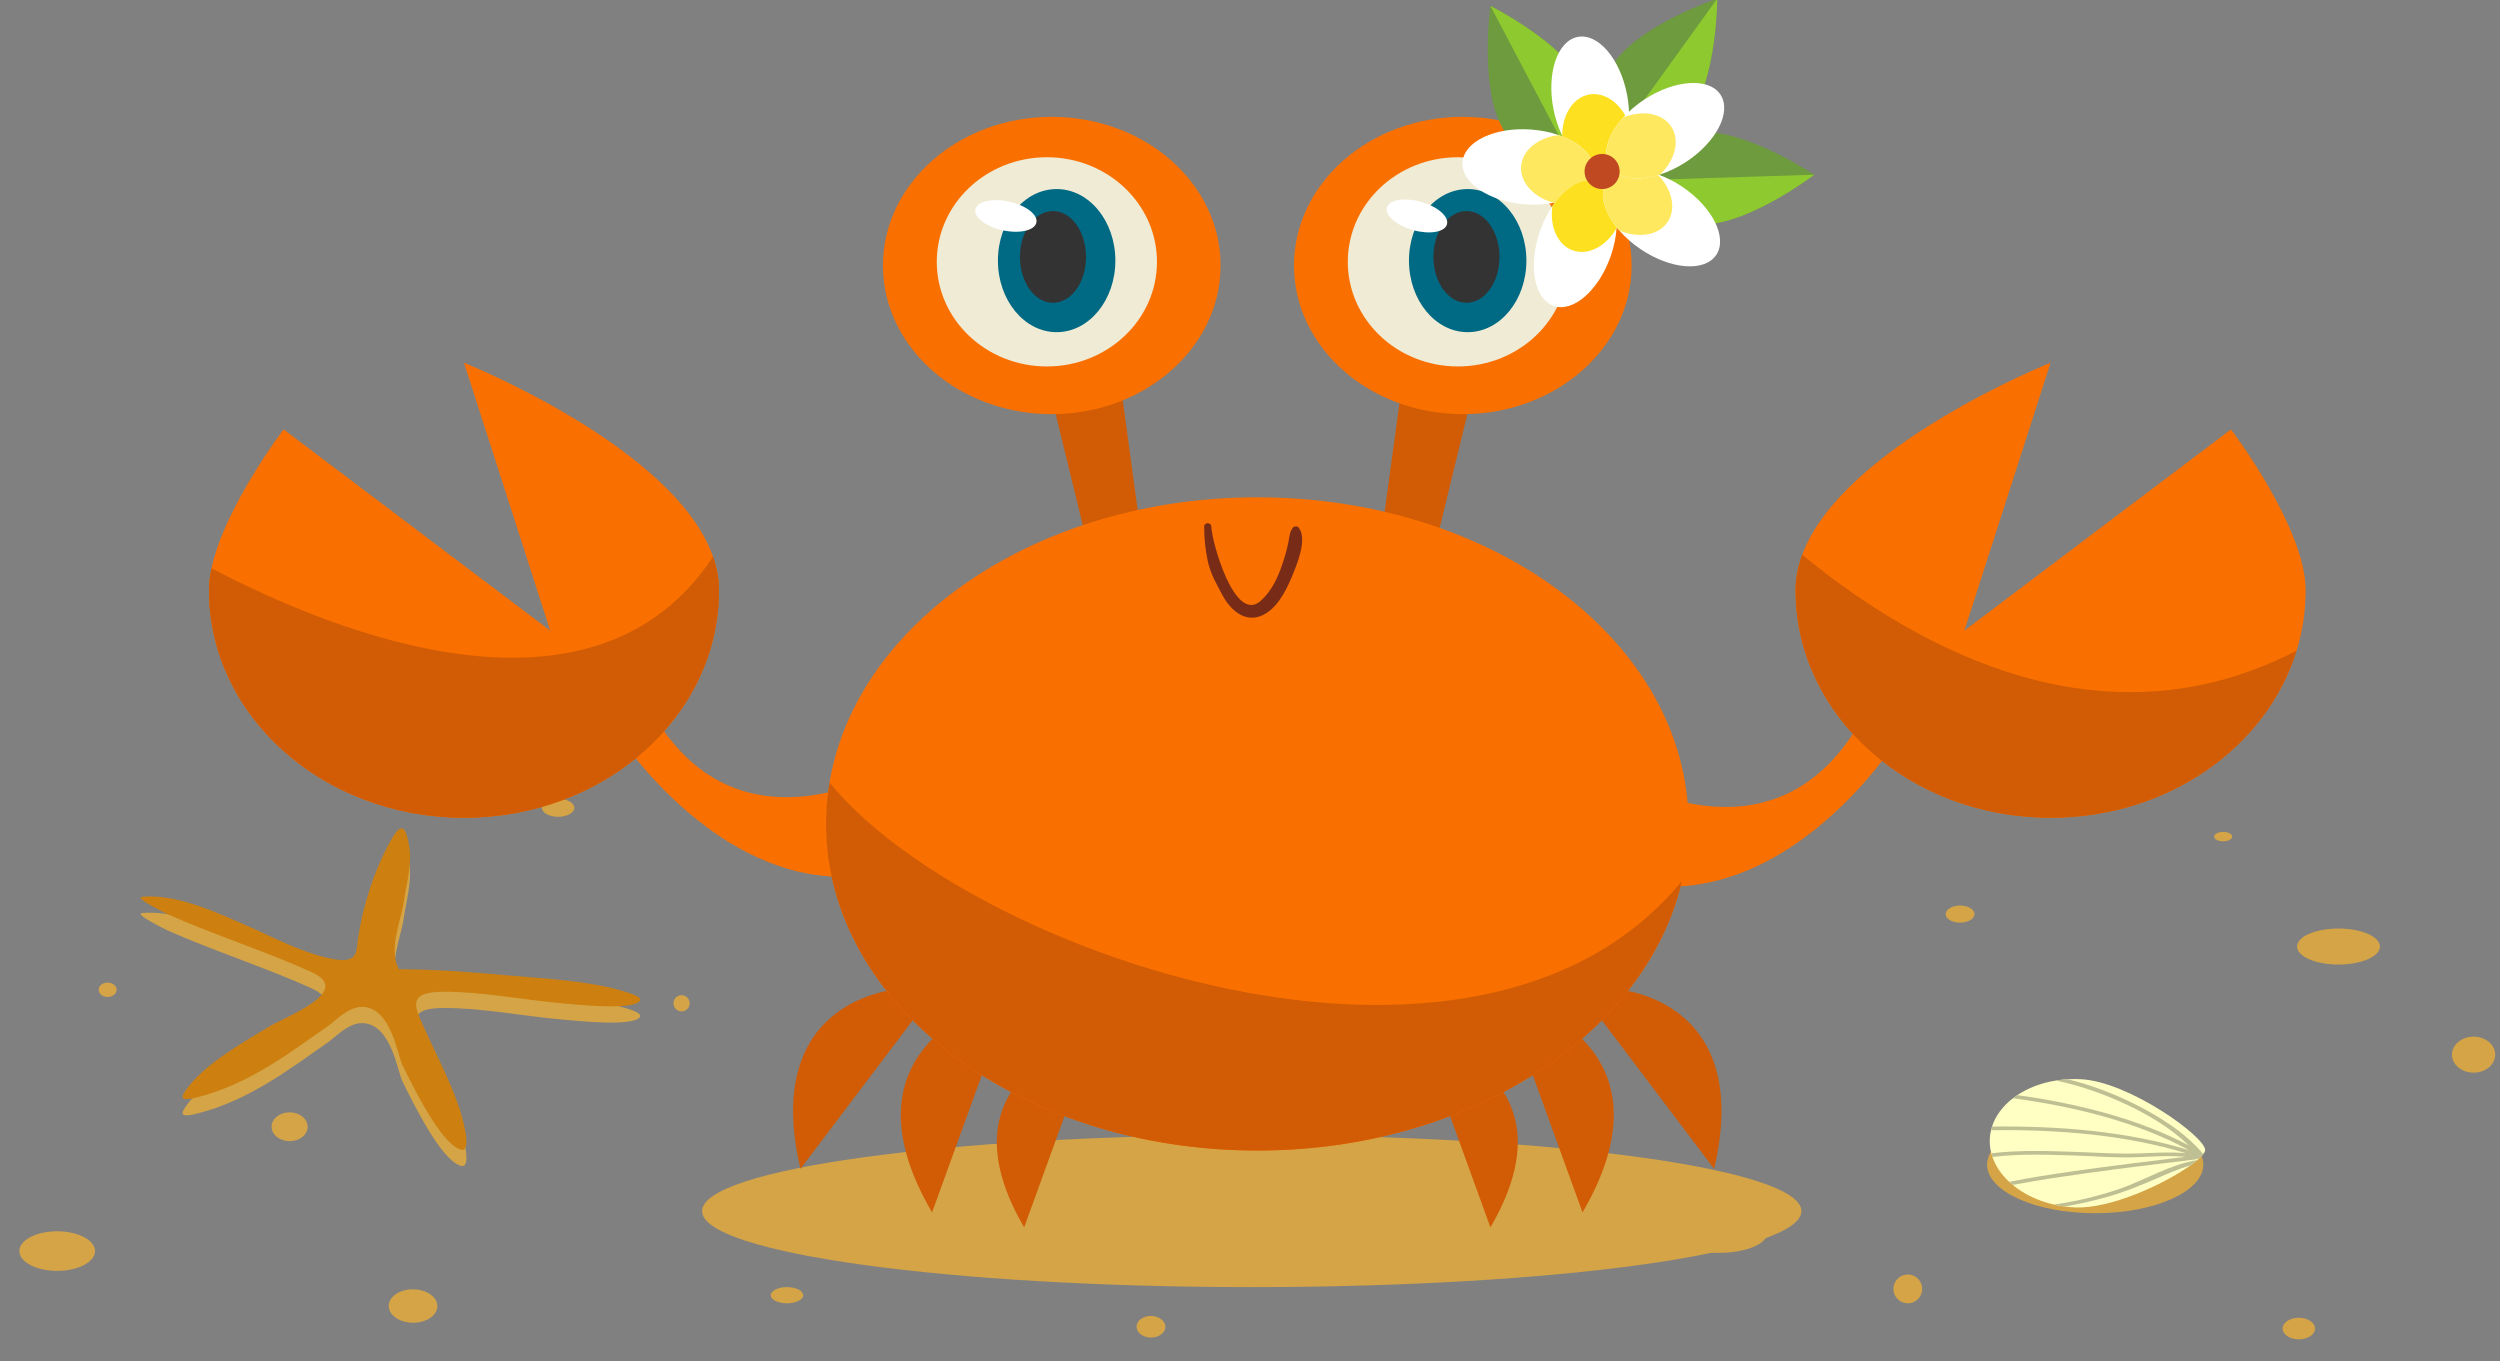 <?xml version="1.0" encoding="UTF-8"?>
<svg width="90px" height="49px" viewBox="0 0 90 49" version="1.1" xmlns="http://www.w3.org/2000/svg" xmlns:xlink="http://www.w3.org/1999/xlink">
    <rect x="0" y="0" width="90" height="49" fill="#808080" stroke="none"/>
    <!-- Generator: Sketch 53.1 (72631) - https://sketchapp.com -->
    <title>Group 33</title>
    <desc>Created with Sketch.</desc>
    <g id="Page-1" stroke="none" stroke-width="1" fill="none" fill-rule="evenodd">
        <g id="Group-33" transform="translate(0.696, -0.051)">
            <path d="M14.169,47.67 C13.686,47.666 13.296,47.394 13.298,47.061 C13.301,46.729 13.695,46.462 14.179,46.466 C14.662,46.47 15.052,46.742 15.05,47.075 C15.047,47.407 14.653,47.673 14.169,47.67" id="Fill-166" fill="#D4A447"></path>
            <path d="M28.219,46.679 C28.219,46.84 27.957,46.971 27.635,46.971 C27.313,46.971 27.051,46.84 27.051,46.679 C27.051,46.518 27.313,46.387 27.635,46.387 C27.957,46.387 28.219,46.518 28.219,46.679" id="Fill-168" fill="#D4A447"></path>
            <path d="M24.132,36.17 C24.132,36.331 24.001,36.462 23.84,36.462 C23.679,36.462 23.548,36.331 23.548,36.17 C23.548,36.009 23.679,35.878 23.84,35.878 C24.001,35.878 24.132,36.009 24.132,36.17" id="Fill-170" fill="#D4A447"></path>
            <path d="M10.379,40.614 C10.379,40.901 10.089,41.133 9.731,41.133 C9.372,41.133 9.082,40.901 9.082,40.614 C9.082,40.327 9.372,40.095 9.731,40.095 C10.089,40.095 10.379,40.327 10.379,40.614" id="Fill-172" fill="#D4A447"></path>
            <path d="M3.503,35.683 C3.503,35.827 3.357,35.943 3.179,35.943 C2.999,35.943 2.855,35.827 2.855,35.683 C2.855,35.539 2.999,35.424 3.179,35.424 C3.357,35.424 3.503,35.539 3.503,35.683" id="Fill-174" fill="#D4A447"></path>
            <path d="M53.194,44.766 C53.194,45.016 52.875,45.219 52.481,45.219 C52.087,45.219 51.767,45.016 51.767,44.766 C51.767,44.514 52.087,44.312 52.481,44.312 C52.875,44.312 53.194,44.514 53.194,44.766" id="Fill-176" fill="#D4A447"></path>
            <path d="M70.385,32.959 C70.385,33.129 70.153,33.267 69.865,33.267 C69.579,33.267 69.347,33.129 69.347,32.959 C69.347,32.789 69.579,32.651 69.865,32.651 C70.153,32.651 70.385,32.789 70.385,32.959" id="Fill-178" fill="#D4A447"></path>
            <path d="M79.662,30.169 C79.662,30.263 79.516,30.339 79.338,30.339 C79.157,30.339 79.013,30.263 79.013,30.169 C79.013,30.075 79.157,29.999 79.338,29.999 C79.516,29.999 79.662,30.075 79.662,30.169" id="Fill-180" fill="#D4A447"></path>
            <path d="M89.132,38.019 C89.132,38.377 88.783,38.667 88.354,38.667 C87.924,38.667 87.575,38.377 87.575,38.019 C87.575,37.661 87.924,37.37 88.354,37.37 C88.783,37.37 89.132,37.661 89.132,38.019" id="Fill-182" fill="#D4A447"></path>
            <path d="M68.503,46.452 C68.503,46.739 68.272,46.971 67.984,46.971 C67.698,46.971 67.466,46.739 67.466,46.452 C67.466,46.165 67.698,45.933 67.984,45.933 C68.272,45.933 68.503,46.165 68.503,46.452" id="Fill-184" fill="#D4A447"></path>
            <path d="M82.646,47.879 C82.646,48.094 82.384,48.268 82.062,48.268 C81.739,48.268 81.478,48.094 81.478,47.879 C81.478,47.664 81.739,47.49 82.062,47.49 C82.384,47.49 82.646,47.664 82.646,47.879" id="Fill-186" fill="#D4A447"></path>
            <path d="M28.025,29.261 C28.025,29.409 27.763,29.529 27.441,29.529 C27.119,29.529 26.857,29.409 26.857,29.261 C26.857,29.113 27.119,28.993 27.441,28.993 C27.763,28.993 28.025,29.113 28.025,29.261" id="Fill-188" fill="#D4A447"></path>
            <path d="M40.743,47.425 C41.029,47.428 41.261,47.605 41.258,47.82 C41.255,48.034 41.022,48.206 40.734,48.203 C40.449,48.2 40.218,48.024 40.221,47.809 C40.222,47.594 40.456,47.422 40.743,47.425" id="Fill-190" fill="#D4A447"></path>
            <path d="M2.725,45.09 C2.725,45.484 2.115,45.803 1.363,45.803 C0.61,45.803 0,45.484 0,45.09 C0,44.696 0.61,44.377 1.363,44.377 C2.115,44.377 2.725,44.696 2.725,45.09" id="Fill-192" fill="#D4A447"></path>
            <path d="M19.981,29.132 C19.981,29.311 19.719,29.456 19.397,29.456 C19.074,29.456 18.813,29.311 18.813,29.132 C18.813,28.953 19.074,28.807 19.397,28.807 C19.719,28.807 19.981,28.953 19.981,29.132" id="Fill-194" fill="#D4A447"></path>
            <path d="M62.924,44.441 C62.924,44.836 62.141,45.155 61.173,45.155 C60.205,45.155 59.421,44.836 59.421,44.441 C59.421,44.047 60.205,43.728 61.173,43.728 C62.141,43.728 62.924,44.047 62.924,44.441" id="Fill-196" fill="#D4A447"></path>
            <path d="M84.981,34.126 C84.981,34.484 84.313,34.775 83.489,34.775 C82.665,34.775 81.997,34.484 81.997,34.126 C81.997,33.768 82.665,33.478 83.489,33.478 C84.313,33.478 84.981,33.768 84.981,34.126" id="Fill-198" fill="#D4A447"></path>
            <path d="M78.623,41.976 C78.623,42.943 76.88,43.727 74.73,43.727 C72.581,43.727 70.839,42.943 70.839,41.976 C70.839,41.009 72.581,40.225 74.73,40.225 C76.88,40.225 78.623,41.009 78.623,41.976" id="Fill-200" fill="#D4A447"></path>
            <path d="M73.977,43.517 C73.863,43.511 73.75,43.5 73.639,43.486 C73.506,43.468 73.375,43.445 73.248,43.416 C72.666,43.283 72.153,43.034 71.759,42.707 C71.716,42.672 71.675,42.635 71.635,42.598 C71.353,42.335 71.144,42.031 71.032,41.703 C71.016,41.659 71.002,41.615 70.992,41.57 C70.946,41.399 70.927,41.221 70.937,41.04 C70.943,40.938 70.956,40.837 70.981,40.739 C70.991,40.694 71.003,40.65 71.017,40.607 C71.143,40.215 71.407,39.867 71.769,39.589 C71.819,39.549 71.872,39.512 71.926,39.476 C72.311,39.219 72.787,39.036 73.313,38.951 C73.451,38.928 73.591,38.912 73.734,38.904 C73.895,38.894 74.058,38.894 74.223,38.903 C75.97,38.996 78.713,40.994 78.689,41.455 C78.687,41.492 78.666,41.537 78.629,41.589 C78.588,41.643 78.529,41.707 78.451,41.775 C78.439,41.787 78.424,41.799 78.41,41.811 C78.336,41.875 78.249,41.942 78.151,42.012 C77.216,42.676 75.27,43.586 73.977,43.517" id="Fill-202" fill="#FFFFC3"></path>
            <path d="M74.368,42.293 C75.686,42.107 77.014,41.951 78.342,41.79 C78.37,41.787 78.389,41.777 78.402,41.764 C78.419,41.769 78.434,41.772 78.451,41.775 C78.529,41.707 78.589,41.644 78.63,41.589 C78.62,41.582 78.609,41.576 78.598,41.57 C77.949,40.8 76.939,40.16 75.846,39.649 C75.202,39.349 74.486,39.085 73.734,38.904 C73.592,38.912 73.451,38.928 73.313,38.951 C74.131,39.119 74.911,39.391 75.624,39.707 C76.568,40.124 77.451,40.66 78.097,41.284 C76.343,40.35 74.112,39.774 71.927,39.476 C71.872,39.512 71.819,39.549 71.769,39.589 C74.013,39.883 76.32,40.475 78.096,41.453 C75.891,40.777 73.409,40.577 71.017,40.607 C71.004,40.65 70.991,40.694 70.981,40.739 C73.348,40.706 75.816,40.899 78.002,41.568 C77.466,41.515 76.906,41.551 76.378,41.572 C75.606,41.603 74.827,41.547 74.051,41.52 C73.071,41.485 71.988,41.447 70.992,41.57 C71.003,41.615 71.016,41.659 71.032,41.703 C72.01,41.58 73.077,41.62 74.044,41.652 C74.741,41.676 75.449,41.735 76.143,41.713 C76.732,41.695 77.369,41.638 77.973,41.698 C76.627,41.861 75.281,42.024 73.946,42.215 C73.17,42.326 72.391,42.444 71.636,42.598 C71.676,42.635 71.717,42.672 71.76,42.707 C71.844,42.694 71.913,42.683 71.958,42.674 C72.75,42.523 73.559,42.407 74.368,42.293" id="Fill-204" fill="#BFBF94"></path>
            <path d="M75.206,43.128 C75.826,42.95 76.388,42.714 76.948,42.474 C77.324,42.313 77.721,42.128 78.15,42.011 C78.249,41.941 78.336,41.875 78.409,41.811 C77.387,41.984 76.542,42.525 75.635,42.841 C74.891,43.101 74.083,43.292 73.248,43.416 C73.375,43.445 73.506,43.468 73.639,43.485 C74.174,43.393 74.698,43.274 75.206,43.128" id="Fill-206" fill="#BFBF94"></path>
            <path d="M11.84,35.173 C12.182,35.085 12.141,34.752 12.194,34.4 C12.372,33.229 12.79,31.915 13.402,30.841 C13.511,30.651 13.784,30.172 13.943,30.691 C14.218,31.592 13.96,32.262 13.837,33.123 C13.739,33.799 13.274,34.807 13.665,35.528 C14.934,35.528 16.213,35.626 17.502,35.742 C18.798,35.859 20.439,35.928 21.698,36.306 C21.847,36.351 22.473,36.507 22.334,36.673 C22.047,37.017 20.082,36.801 19.569,36.757 C18.157,36.636 16.628,36.327 15.239,36.339 C14.126,36.348 14.184,36.748 14.444,37.348 C14.902,38.4 15.47,39.439 15.831,40.495 C15.877,40.627 16.375,42.186 15.876,42.017 C15.156,41.775 14.178,39.761 13.791,38.979 C13.612,38.617 13.387,36.902 12.345,36.883 C11.846,36.875 11.382,37.384 11.118,37.568 C9.842,38.456 8.307,39.652 6.448,40.127 C5.944,40.256 5.729,40.253 5.992,39.882 C6.629,38.987 7.837,38.29 8.942,37.622 C9.632,37.203 12.056,36.323 10.512,35.626 C8.867,34.881 6.997,34.287 5.329,33.543 C5.311,33.535 4.107,32.947 4.418,32.92 C5.69,32.805 7.153,33.507 8.223,33.973 C9.125,34.367 10.075,34.885 11.1,35.121 C11.454,35.203 11.686,35.213 11.84,35.173" id="Fill-208" fill="#D4A447"></path>
            <path d="M11.84,34.589 C12.182,34.501 12.141,34.168 12.194,33.816 C12.372,32.645 12.79,31.331 13.402,30.257 C13.511,30.067 13.784,29.588 13.943,30.108 C14.218,31.008 13.96,31.678 13.837,32.539 C13.739,33.215 13.274,34.224 13.665,34.944 C14.934,34.945 16.213,35.043 17.502,35.158 C18.798,35.276 20.439,35.344 21.698,35.722 C21.847,35.767 22.473,35.923 22.334,36.089 C22.047,36.433 20.082,36.217 19.569,36.173 C18.157,36.052 16.628,35.743 15.239,35.755 C14.126,35.765 14.184,36.164 14.444,36.764 C14.902,37.816 15.47,38.855 15.831,39.911 C15.877,40.043 16.375,41.602 15.876,41.434 C15.156,41.191 14.178,39.178 13.791,38.395 C13.612,38.033 13.387,36.319 12.345,36.299 C11.846,36.291 11.382,36.8 11.118,36.984 C9.842,37.872 8.307,39.068 6.448,39.543 C5.944,39.672 5.729,39.669 5.992,39.298 C6.629,38.403 7.837,37.706 8.942,37.038 C9.632,36.62 12.056,35.739 10.512,35.042 C8.867,34.297 6.997,33.703 5.329,32.959 C5.311,32.951 4.107,32.363 4.418,32.336 C5.69,32.222 7.153,32.923 8.223,33.39 C9.125,33.783 10.075,34.301 11.1,34.537 C11.454,34.619 11.686,34.629 11.84,34.589" id="Fill-210" fill="#CD800F"></path>
            <path d="M64.155,43.65 C64.155,45.162 55.296,46.387 44.367,46.387 C33.438,46.387 24.579,45.162 24.579,43.65 C24.579,42.139 33.438,40.914 44.367,40.914 C55.296,40.914 64.155,42.139 64.155,43.65" id="Fill-212" fill="#D4A447"></path>
            <path d="M21.622,26.585 C21.622,26.585 27.038,34.908 34.041,30.151 L33.115,26.717 C33.115,26.717 26.245,32.002 22.68,25.528 L21.622,26.585 Z" id="Fill-214" fill="#F97000"></path>
            <path d="M25.189,21.301 C25.189,25.824 21.079,29.491 16.007,29.491 C10.936,29.491 6.826,25.824 6.826,21.301 C6.826,21.051 6.858,20.785 6.918,20.511 C7.387,18.302 9.514,15.509 9.514,15.509 L19.112,22.754 L16.007,13.11 C16.007,13.11 23.594,16.14 24.974,20.09 C25.113,20.485 25.189,20.889 25.189,21.301" id="Fill-216" fill="#F97000"></path>
            <path d="M25.189,21.301 C25.189,25.824 21.079,29.491 16.007,29.491 C10.936,29.491 6.826,25.824 6.826,21.301 C6.826,21.051 6.858,20.785 6.918,20.511 C11.447,22.878 20.705,26.582 24.974,20.09 C25.113,20.485 25.189,20.889 25.189,21.301" id="Fill-218" fill="#D15C05"></path>
            <path d="M67.422,26.937 C67.422,26.937 62.006,35.26 55.004,30.504 L55.929,27.069 C55.929,27.069 62.799,32.354 66.365,25.88 L67.422,26.937 Z" id="Fill-220" fill="#F97000"></path>
            <path d="M82.308,21.301 C82.308,22.054 82.194,22.782 81.981,23.474 C80.913,26.943 77.353,29.491 73.125,29.491 C68.054,29.491 63.944,25.824 63.944,21.301 C63.944,20.865 64.029,20.44 64.183,20.023 C65.624,16.106 73.125,13.11 73.125,13.11 L70.021,22.754 L79.619,15.509 C79.619,15.509 82.308,19.039 82.308,21.301" id="Fill-222" fill="#F97000"></path>
            <path d="M81.981,23.474 C80.914,26.944 77.353,29.491 73.126,29.491 C68.054,29.491 63.944,25.825 63.944,21.302 C63.944,20.866 64.029,20.439 64.183,20.023 C68.475,23.538 75.085,27.046 81.981,23.474" id="Fill-224" fill="#D15C05"></path>
            <path d="M31.686,35.657 C31.686,35.657 26.665,35.921 28.12,42.131 L32.214,36.714 L31.686,35.657 Z" id="Fill-226" fill="#D15C05"></path>
            <path d="M34.358,36.459 C34.358,36.459 29.638,38.192 32.858,43.697 L35.174,37.313 L34.358,36.459 Z" id="Fill-228" fill="#D15C05"></path>
            <path d="M37.487,37.898 C37.487,37.898 33.355,39.415 36.174,44.235 L38.202,38.646 L37.487,37.898 Z" id="Fill-230" fill="#D15C05"></path>
            <path d="M57.447,35.657 C57.447,35.657 62.468,35.921 61.013,42.131 L56.919,36.714 L57.447,35.657 Z" id="Fill-232" fill="#D15C05"></path>
            <path d="M54.776,36.459 C54.776,36.459 59.495,38.192 56.275,43.697 L53.959,37.313 L54.776,36.459 Z" id="Fill-234" fill="#D15C05"></path>
            <path d="M51.646,37.898 C51.646,37.898 55.778,39.415 52.959,44.235 L50.931,38.646 L51.646,37.898 Z" id="Fill-236" fill="#D15C05"></path>
            <polygon id="Fill-238" fill="#D15C05" points="38.577 20.156 37.255 14.739 39.635 13.815 40.426 19.628"></polygon>
            <path d="M43.245,9.609 C43.245,12.564 40.523,14.96 37.167,14.96 C33.812,14.96 31.091,12.564 31.091,9.609 C31.091,6.654 33.812,4.258 37.167,4.258 C40.523,4.258 43.245,6.654 43.245,9.609" id="Fill-240" fill="#F97000"></path>
            <path d="M40.955,9.477 C40.955,11.557 39.181,13.243 36.992,13.243 C34.803,13.243 33.028,11.557 33.028,9.477 C33.028,7.397 34.803,5.712 36.992,5.712 C39.181,5.712 40.955,7.397 40.955,9.477" id="Fill-242" fill="#F0EBD5"></path>
            <path d="M39.457,9.433 C39.457,10.856 38.511,12.009 37.344,12.009 C36.176,12.009 35.229,10.856 35.229,9.433 C35.229,8.01 36.176,6.857 37.344,6.857 C38.511,6.857 39.457,8.01 39.457,9.433" id="Fill-244" fill="#006984"></path>
            <path d="M38.401,9.301 C38.401,10.213 37.869,10.952 37.212,10.952 C36.555,10.952 36.023,10.213 36.023,9.301 C36.023,8.389 36.555,7.649 37.212,7.649 C37.869,7.649 38.401,8.389 38.401,9.301" id="Fill-246" fill="#333333"></path>
            <path d="M36.614,8.064 C36.552,8.349 36.01,8.473 35.405,8.342 C34.799,8.21 34.357,7.872 34.42,7.587 C34.481,7.302 35.023,7.177 35.63,7.309 C36.235,7.441 36.676,7.779 36.614,8.064" id="Fill-248" fill="#FFFFFF"></path>
            <polygon id="Fill-250" fill="#D15C05" points="50.82 20.332 52.141 14.915 49.763 13.99 48.97 19.803"></polygon>
            <path d="M58.042,9.609 C58.042,12.564 55.32,14.96 51.965,14.96 C48.608,14.96 45.888,12.564 45.888,9.609 C45.888,6.654 48.608,4.258 51.965,4.258 C55.32,4.258 58.042,6.654 58.042,9.609" id="Fill-252" fill="#F97000"></path>
            <path d="M55.752,9.477 C55.752,11.557 53.978,13.243 51.788,13.243 C49.6,13.243 47.825,11.557 47.825,9.477 C47.825,7.397 49.6,5.712 51.788,5.712 C53.978,5.712 55.752,7.397 55.752,9.477" id="Fill-254" fill="#F0EBD5"></path>
            <path d="M54.254,9.433 C54.254,10.856 53.309,12.009 52.141,12.009 C50.974,12.009 50.027,10.856 50.027,9.433 C50.027,8.01 50.974,6.857 52.141,6.857 C53.309,6.857 54.254,8.01 54.254,9.433" id="Fill-256" fill="#006984"></path>
            <path d="M53.286,9.301 C53.286,10.213 52.754,10.952 52.097,10.952 C51.44,10.952 50.907,10.213 50.907,9.301 C50.907,8.389 51.44,7.649 52.097,7.649 C52.754,7.649 53.286,8.389 53.286,9.301" id="Fill-258" fill="#333333"></path>
            <path d="M51.395,8.128 C51.316,8.409 50.768,8.502 50.171,8.334 C49.574,8.167 49.154,7.804 49.232,7.523 C49.311,7.242 49.859,7.149 50.457,7.316 C51.053,7.484 51.474,7.847 51.395,8.128" id="Fill-260" fill="#FFFFFF"></path>
            <path d="M60.089,29.712 C60.089,30.413 60.008,31.1 59.853,31.767 C58.569,37.281 52.214,41.47 44.567,41.47 C35.992,41.47 29.043,36.205 29.043,29.712 C29.043,29.207 29.085,28.71 29.167,28.222 C30.134,22.431 36.659,17.954 44.567,17.954 C53.14,17.954 60.089,23.218 60.089,29.712" id="Fill-262" fill="#F97000"></path>
            <path d="M46.054,19.042 C46.008,18.984 45.9,18.988 45.853,19.042 C45.735,19.178 45.722,19.375 45.69,19.548 C45.64,19.819 45.559,20.089 45.472,20.351 C45.313,20.836 45.073,21.344 44.684,21.686 C43.746,22.512 42.932,19.556 42.911,19.011 C42.906,18.845 42.654,18.844 42.654,19.011 C42.655,19.424 42.693,19.83 42.78,20.234 C42.879,20.701 43.092,21.069 43.315,21.482 C43.583,21.98 44.083,22.461 44.686,22.229 C45.244,22.013 45.583,21.358 45.799,20.841 C45.975,20.42 46.392,19.462 46.054,19.042" id="Fill-264" fill="#782C17"></path>
            <path d="M59.853,31.767 C58.57,37.281 52.214,41.47 44.567,41.47 C35.993,41.47 29.043,36.205 29.043,29.712 C29.043,29.207 29.085,28.709 29.167,28.222 C34.089,34.292 52.427,40.808 59.853,31.767" id="Fill-266" fill="#D15C05"></path>
            <path d="M56.301,3.033 C57.086,4.521 56.615,5.227 55.802,5.656 C54.989,6.085 54.141,6.075 53.356,4.586 C52.571,3.097 52.959,0.265 52.959,0.265 C52.959,0.265 55.516,1.544 56.301,3.033" id="Fill-268" fill="#6D9B3D"></path>
            <path d="M56.301,3.033 C57.086,4.521 56.615,5.227 55.802,5.656 L52.959,0.265 C52.959,0.265 55.516,1.544 56.301,3.033" id="Fill-270" fill="#8FC930"></path>
            <path d="M60.134,4.224 C59.15,5.59 58.308,5.482 57.562,4.944 C56.816,4.407 56.448,3.642 57.433,2.277 C58.416,0.911 61.126,9.9475983e-14 61.126,9.9475983e-14 C61.126,9.9475983e-14 61.117,2.859 60.134,4.224" id="Fill-272" fill="#6D9B3D"></path>
            <path d="M60.134,4.224 C59.15,5.59 58.308,5.482 57.562,4.944 L61.126,9.9475983e-14 C61.126,9.9475983e-14 61.117,2.859 60.134,4.224" id="Fill-274" fill="#8FC930"></path>
            <path d="M60.663,8.131 C58.981,8.184 58.553,7.451 58.525,6.532 C58.495,5.613 58.877,4.856 60.559,4.803 C62.242,4.75 64.617,6.341 64.617,6.341 C64.617,6.341 62.346,8.078 60.663,8.131" id="Fill-276" fill="#6D9B3D"></path>
            <path d="M60.663,8.131 C58.981,8.184 58.553,7.451 58.525,6.532 L64.617,6.341 C64.617,6.341 62.346,8.078 60.663,8.131" id="Fill-278" fill="#8FC930"></path>
            <path d="M57.878,3.457 C57.946,3.811 57.966,4.155 57.942,4.471 C57.884,5.305 57.531,5.942 57,6.044 C56.469,6.146 55.905,5.686 55.542,4.933 C55.403,4.647 55.294,4.321 55.226,3.967 C54.978,2.679 55.371,1.521 56.103,1.38 C56.836,1.239 57.631,2.169 57.878,3.457" id="Fill-280" fill="#FFFFFF"></path>
            <path d="M57.943,4.471 C57.884,5.305 57.532,5.942 57.001,6.044 C56.469,6.146 55.906,5.685 55.543,4.933 C55.544,4.188 55.926,3.566 56.503,3.455 C57.08,3.344 57.667,3.78 57.943,4.471" id="Fill-282" fill="#FDE020"></path>
            <path d="M54.42,4.714 C54.779,4.74 55.117,4.81 55.417,4.914 C56.207,5.187 56.731,5.692 56.691,6.232 C56.653,6.771 56.063,7.196 55.241,7.352 C54.93,7.413 54.585,7.434 54.226,7.408 C52.919,7.314 51.901,6.634 51.955,5.891 C52.008,5.147 53.112,4.619 54.42,4.714" id="Fill-284" fill="#FFFFFF"></path>
            <path d="M55.417,4.914 C56.207,5.186 56.73,5.692 56.691,6.231 C56.653,6.77 56.063,7.196 55.241,7.352 C54.522,7.159 54.021,6.627 54.063,6.042 C54.105,5.456 54.678,5.002 55.417,4.914" id="Fill-286" fill="#FDE85F"></path>
            <path d="M54.74,8.379 C54.858,8.039 55.013,7.731 55.191,7.468 C55.659,6.775 56.282,6.4 56.794,6.578 C57.304,6.754 57.562,7.436 57.501,8.269 C57.478,8.586 57.41,8.923 57.292,9.264 C56.862,10.503 55.943,11.309 55.239,11.065 C54.534,10.82 54.31,9.618 54.74,8.379" id="Fill-288" fill="#FFFFFF"></path>
            <path d="M55.191,7.468 C55.659,6.775 56.282,6.4 56.794,6.577 C57.304,6.754 57.562,7.435 57.501,8.269 C57.128,8.913 56.485,9.26 55.93,9.068 C55.376,8.875 55.085,8.204 55.191,7.468" id="Fill-290" fill="#FDE020"></path>
            <path d="M58.363,9.019 C58.064,8.817 57.807,8.587 57.599,8.348 C57.051,7.716 56.85,7.017 57.154,6.568 C57.457,6.122 58.181,6.048 58.971,6.323 C59.27,6.427 59.58,6.581 59.878,6.783 C60.963,7.518 61.504,8.615 61.086,9.232 C60.668,9.85 59.448,9.754 58.363,9.019" id="Fill-292" fill="#FFFFFF"></path>
            <path d="M57.599,8.348 C57.051,7.717 56.85,7.017 57.154,6.569 C57.456,6.122 58.181,6.049 58.971,6.324 C59.496,6.851 59.665,7.562 59.336,8.048 C59.007,8.534 58.284,8.64 57.599,8.348" id="Fill-294" fill="#FDE85F"></path>
            <path d="M59.988,5.889 C59.686,6.085 59.375,6.233 59.073,6.33 C58.278,6.59 57.555,6.503 57.26,6.049 C56.967,5.596 57.18,4.9 57.741,4.28 C57.953,4.044 58.215,3.82 58.517,3.623 C59.616,2.91 60.838,2.837 61.244,3.463 C61.65,4.089 61.088,5.175 59.988,5.889" id="Fill-296" fill="#FFFFFF"></path>
            <path d="M59.073,6.33 C58.278,6.589 57.555,6.502 57.261,6.049 C56.967,5.595 57.18,4.9 57.741,4.279 C58.43,4 59.152,4.121 59.471,4.613 C59.792,5.106 59.608,5.814 59.073,6.33" id="Fill-298" fill="#FDE85F"></path>
            <path d="M57.6,6.106 C57.666,6.449 57.442,6.78 57.099,6.846 C56.756,6.912 56.425,6.687 56.36,6.345 C56.293,6.002 56.518,5.671 56.861,5.605 C57.203,5.539 57.535,5.763 57.6,6.106" id="Fill-300" fill="#C04922"></path>
        </g>
    </g>
</svg>